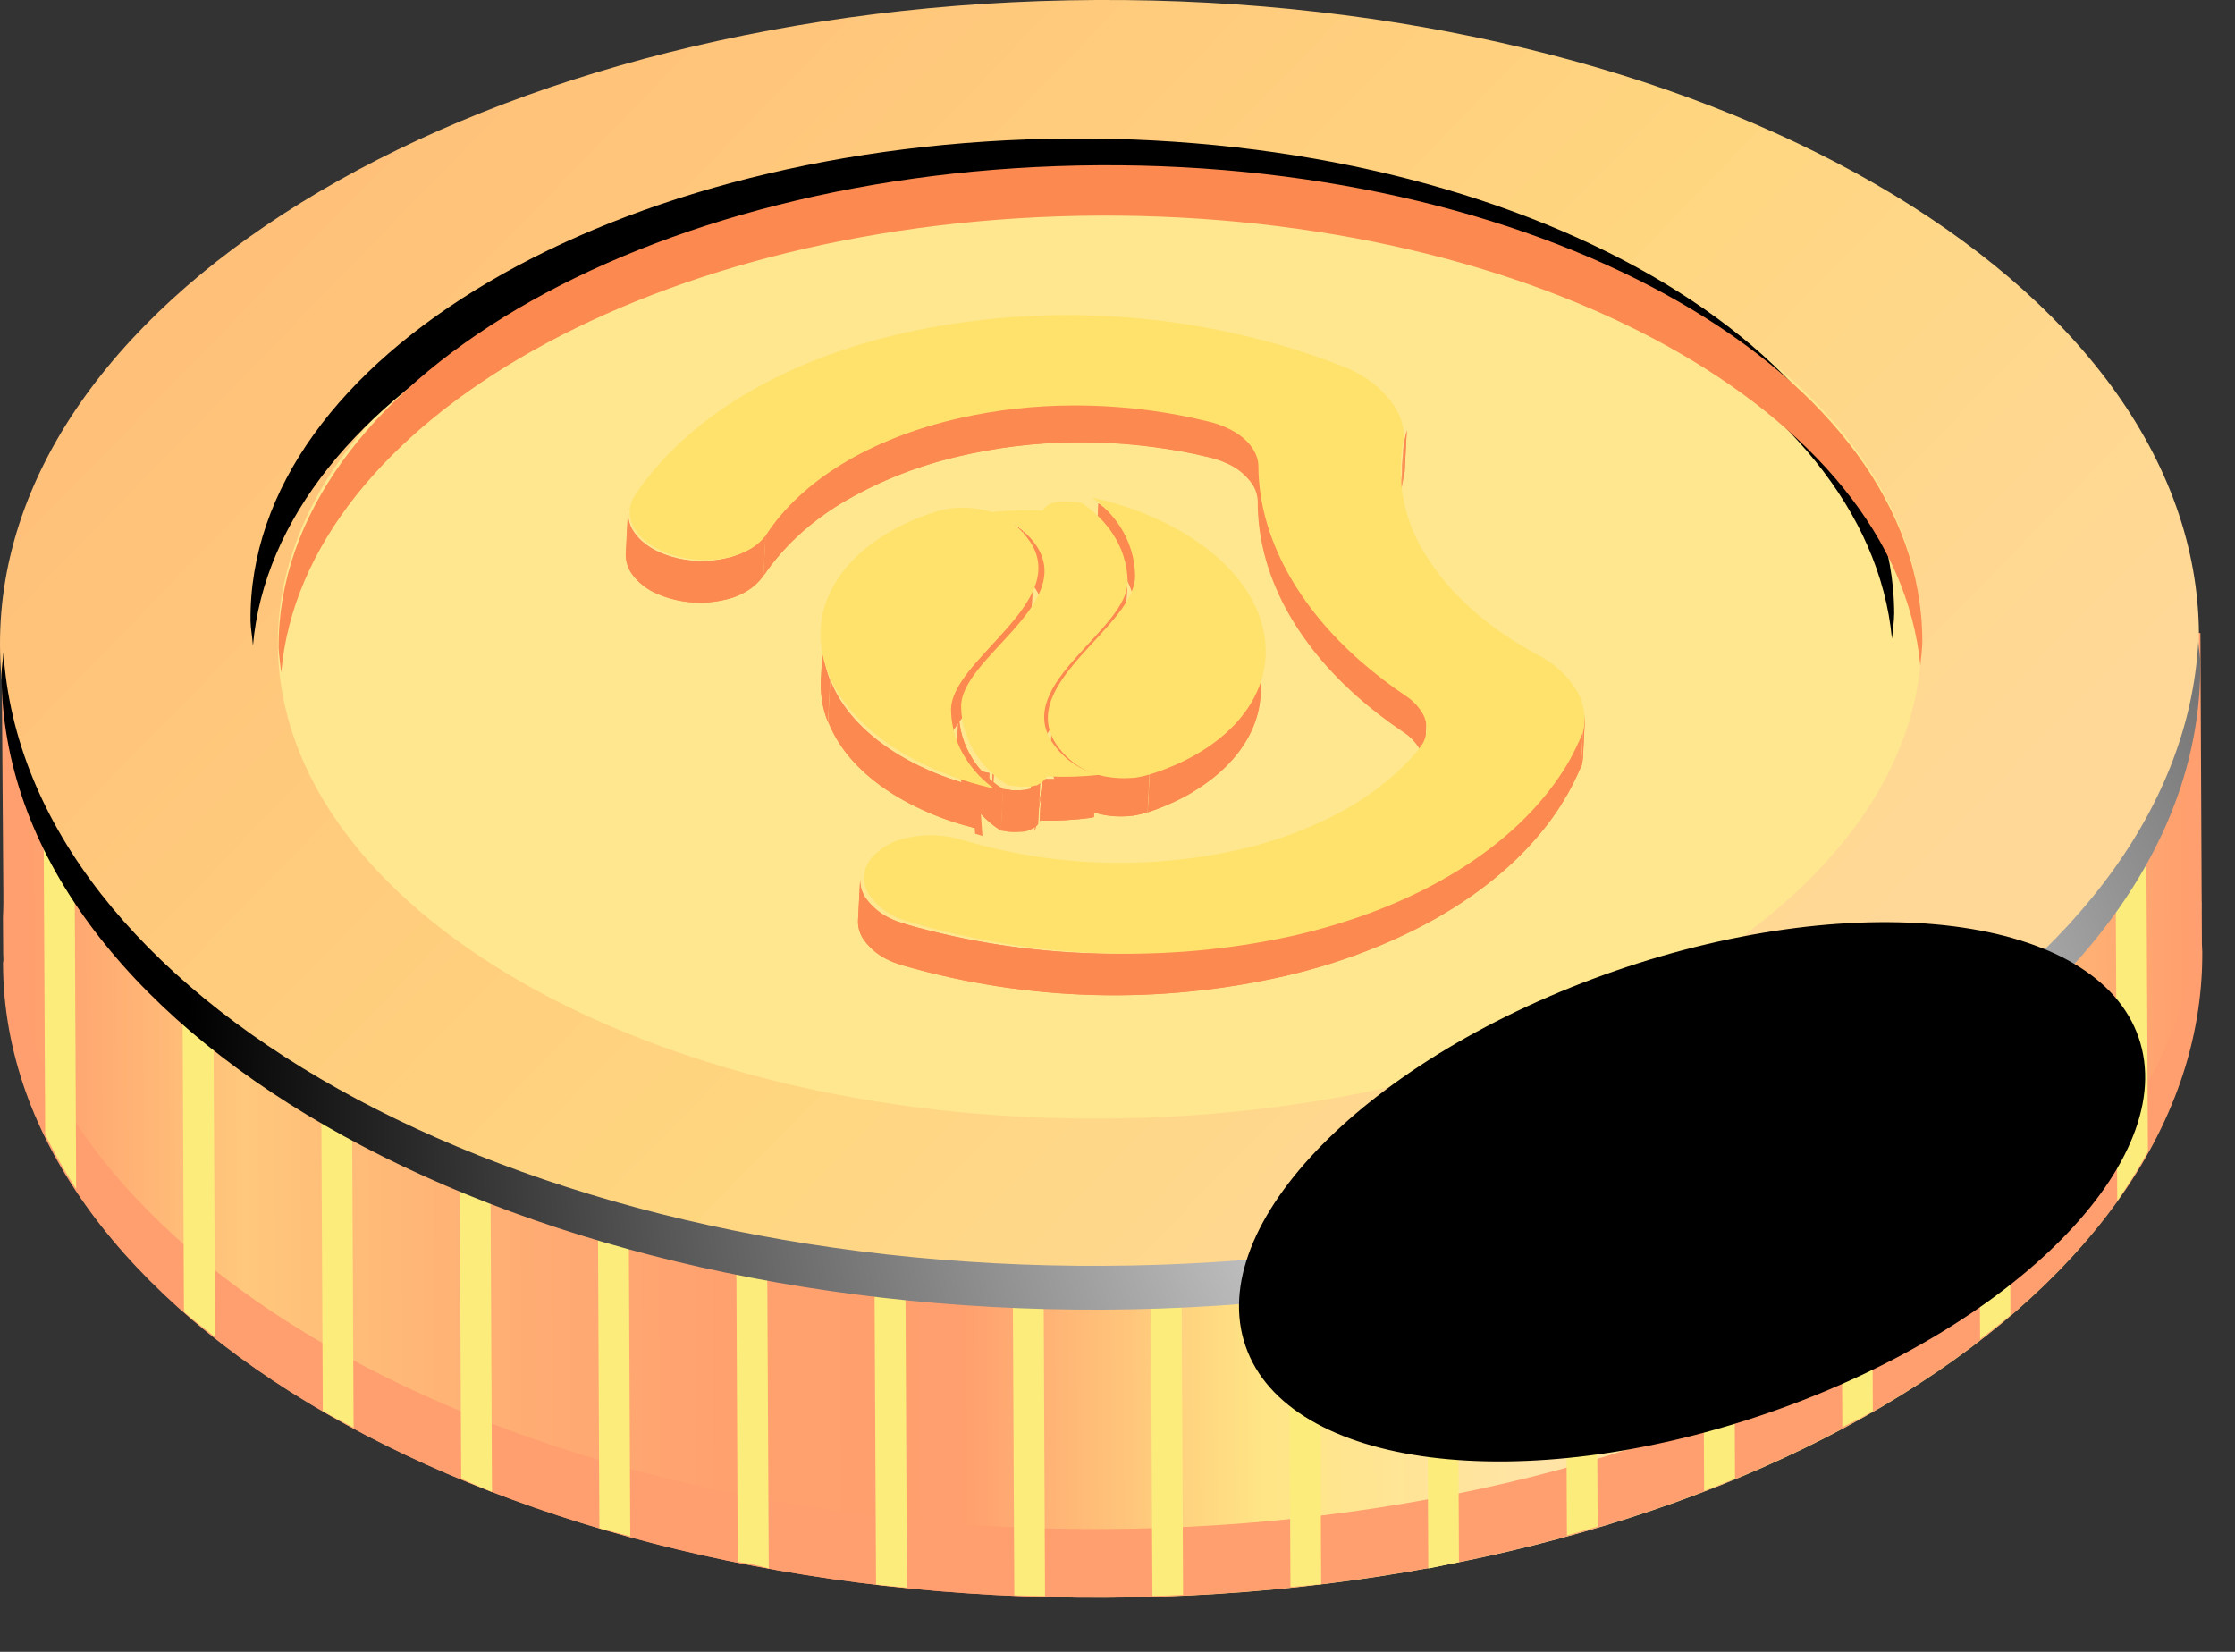 <svg width="23" height="17" viewBox="0 0 23 17" fill="none" xmlns="http://www.w3.org/2000/svg">
<rect x="0" y="0" width="23" height="17" fill="#333333" stroke="none"/>
<path d="M0.016 6.625L22.644 6.515L22.659 9.709L22.663 9.799C22.682 13.438 17.63 16.412 11.382 16.443C5.135 16.473 0.045 13.546 0.037 9.91C0.044 9.882 0.038 9.848 0.039 9.819L0.016 6.625Z" fill="url(#paint0_linear_10989_20174)"/>
<g style="mix-blend-mode:multiply">
<path d="M22.652 9.283L22.652 9.375L22.646 9.284L22.652 9.283Z" fill="url(#paint1_linear_10989_20174)" style="mix-blend-mode:multiply"/>
<path d="M11.367 15.736C17.617 15.706 22.667 12.732 22.65 9.093L22.654 9.709L22.657 9.798C22.677 13.438 17.624 16.412 11.377 16.442C5.129 16.473 0.039 13.546 0.031 9.91C0.039 9.882 0.033 9.848 0.033 9.819L0.029 9.205C0.039 12.842 5.12 15.767 11.367 15.736Z" fill="url(#paint2_linear_10989_20174)" style="mix-blend-mode:multiply"/>
<path d="M0.024 9.486L0.023 9.394C0.025 9.424 0.022 9.455 0.024 9.486Z" fill="url(#paint3_linear_10989_20174)" style="mix-blend-mode:multiply"/>
</g>
<g style="mix-blend-mode:multiply">
<path d="M7.911 16.141C7.805 16.113 7.701 16.086 7.592 16.075L7.553 7.709L7.869 7.708L7.911 16.141Z" fill="#FCEC7C"/>
<path d="M6.486 15.811C6.38 15.783 6.274 15.755 6.168 15.728L6.131 7.718L6.447 7.717L6.486 15.811Z" fill="#FCEC7C"/>
<path d="M5.063 15.354C4.954 15.31 4.841 15.261 4.746 15.218L4.71 7.723L5.026 7.722L5.063 15.354Z" fill="#FCEC7C"/>
<path d="M9.333 16.339C9.227 16.329 9.121 16.32 9.015 16.308L8.972 7.701L9.291 7.701L9.333 16.339Z" fill="#FCEC7C"/>
<path d="M2.213 13.76C2.104 13.675 1.996 13.59 1.893 13.501L1.867 7.736L2.183 7.735L2.213 13.76Z" fill="#FCEC7C"/>
<path d="M0.784 12.235C0.665 12.055 0.559 11.868 0.465 11.674L0.445 7.743L0.762 7.742L0.784 12.235Z" fill="#FCEC7C"/>
<path d="M3.639 14.693C3.534 14.636 3.422 14.582 3.322 14.521L3.288 7.73L3.605 7.729L3.639 14.693Z" fill="#FCEC7C"/>
<path d="M10.754 16.426C10.649 16.423 10.541 16.422 10.438 16.419L10.396 7.703L10.715 7.702L10.754 16.426Z" fill="#FCEC7C"/>
<path d="M12.175 16.414C12.07 16.419 11.965 16.423 11.859 16.425L11.815 7.688L12.134 7.688L12.175 16.414Z" fill="#FCEC7C"/>
<path d="M15.014 16.076C14.907 16.097 14.805 16.122 14.698 16.143L14.656 7.681L14.973 7.68L15.014 16.076Z" fill="#FCEC7C"/>
<path d="M13.596 16.303C13.492 16.316 13.384 16.322 13.28 16.332L13.237 7.679L13.556 7.678L13.596 16.303Z" fill="#FCEC7C"/>
<path d="M16.441 15.71C16.336 15.742 16.232 15.774 16.125 15.802L16.085 7.664L16.402 7.663L16.441 15.71Z" fill="#FCEC7C"/>
<path d="M22.104 11.852C22.007 12.026 21.902 12.195 21.788 12.359L21.765 7.64L22.082 7.639L22.104 11.852Z" fill="#FCEC7C"/>
<path d="M20.689 13.534C20.59 13.62 20.48 13.702 20.377 13.783L20.346 7.647L20.663 7.646L20.689 13.534Z" fill="#FCEC7C"/>
<path d="M17.855 15.217C17.75 15.259 17.644 15.303 17.537 15.344L17.501 7.66L17.817 7.659L17.855 15.217Z" fill="#FCEC7C"/>
<path d="M19.273 14.523C19.172 14.583 19.061 14.638 18.959 14.688L18.924 7.647L19.241 7.646L19.273 14.523Z" fill="#FCEC7C"/>
</g>
<path d="M11.282 0C17.531 -0.031 22.611 2.894 22.629 6.533C22.647 10.172 17.596 13.146 11.347 13.177C5.098 13.208 0.018 10.284 4.798e-05 6.645C-0.018 3.006 5.033 0.031 11.282 0Z" fill="url(#paint4_linear_10989_20174)"/>
<path style="mix-blend-mode:screen" d="M11.358 13.027C17.474 12.999 22.428 10.145 22.622 6.604C22.627 6.681 22.644 6.755 22.643 6.834C22.66 10.473 17.611 13.445 11.363 13.478C5.115 13.511 0.026 10.579 0.016 6.942C0.016 6.866 0.031 6.791 0.036 6.715C0.259 10.255 5.241 13.058 11.358 13.027Z" fill="url(#paint5_radial_10989_20174)"/>
<path d="M11.293 1.664C15.965 1.641 19.763 3.827 19.776 6.546C19.79 9.266 16.014 11.489 11.342 11.512C6.671 11.536 2.873 9.35 2.859 6.63C2.846 3.911 6.622 1.687 11.293 1.664Z" fill="url(#paint6_linear_10989_20174)"/>
<path style="mix-blend-mode:screen" d="M11.016 1.941C6.5 1.962 2.829 4.045 2.603 6.645C2.597 6.557 2.58 6.471 2.578 6.391C2.553 3.669 6.344 1.455 11.011 1.426C15.677 1.397 19.479 3.589 19.493 6.311C19.492 6.399 19.478 6.487 19.47 6.574C19.225 3.964 15.536 1.916 11.016 1.941Z" fill="url(#paint7_radial_10989_20174)"/>
<path d="M11.307 2.219C6.788 2.242 3.12 4.323 2.894 6.922C2.885 6.836 2.871 6.748 2.867 6.668C2.853 3.949 6.633 1.732 11.302 1.701C15.972 1.671 19.768 3.866 19.782 6.585C19.784 6.675 19.768 6.762 19.762 6.852C19.514 4.243 15.824 2.198 11.307 2.219Z" fill="#FB8950"/>
<path style="mix-blend-mode:color-dodge" d="M16.626 9.99C19.164 9.113 21.573 9.42 22.008 10.677C22.442 11.933 20.737 13.663 18.199 14.54C15.662 15.418 13.252 15.111 12.818 13.854C12.383 12.598 14.088 10.868 16.626 9.99Z" fill="url(#paint8_radial_10989_20174)"/>
<path d="M12.543 3.805L12.521 4.232L12.518 4.229L12.496 4.225L12.517 3.798L12.54 3.803L12.543 3.805Z" fill="#FB8950"/>
<path d="M12.543 3.805L12.521 4.232L12.518 4.229L12.496 4.225L12.517 3.798L12.54 3.803L12.543 3.805" fill="#FB8950"/>
<path d="M14.477 4.428L14.455 4.855C14.443 4.907 14.433 4.96 14.426 5.012L14.448 4.585C14.455 4.532 14.464 4.48 14.477 4.428V4.428Z" fill="#FB8950"/>
<path d="M14.477 4.427L14.455 4.854C14.443 4.906 14.433 4.959 14.426 5.011L14.448 4.584C14.455 4.531 14.464 4.479 14.477 4.427" fill="#FB8950"/>
<path d="M14.414 5.125L14.435 4.698C14.437 4.659 14.441 4.622 14.445 4.584L14.424 5.011C14.418 5.051 14.416 5.087 14.414 5.125Z" fill="#FB8950"/>
<path d="M14.445 4.584L14.424 5.011C14.419 5.049 14.416 5.087 14.414 5.125L14.435 4.698C14.437 4.659 14.441 4.622 14.445 4.584Z" fill="#FB8950"/>
<path d="M10.812 5.249L10.791 5.676C10.788 5.682 10.785 5.688 10.783 5.694L10.804 5.267C10.809 5.262 10.812 5.256 10.812 5.249Z" fill="#FB8950"/>
<path d="M10.812 5.249L10.791 5.676C10.788 5.682 10.785 5.688 10.783 5.694L10.804 5.267C10.808 5.262 10.81 5.255 10.812 5.249Z" fill="#FB8950"/>
<path d="M10.9 5.246L10.819 5.681L10.816 5.681L10.897 5.247L10.9 5.246Z" fill="#FB8950"/>
<path d="M11.336 5.326L11.255 5.764L11.336 5.327L11.336 5.326Z" fill="#FB8950"/>
<path d="M11.243 5.314L11.242 5.313L11.221 5.74L11.221 5.74L11.243 5.314Z" fill="#FB8950"/>
<path d="M10.523 5.463L10.501 5.89C10.393 5.799 10.26 5.744 10.119 5.731L10.14 5.304C10.281 5.317 10.415 5.373 10.523 5.463V5.463Z" fill="#FB8950"/>
<path d="M10.525 5.462L10.503 5.889C10.455 5.848 10.401 5.814 10.343 5.789L10.364 5.362C10.423 5.387 10.477 5.421 10.525 5.462" fill="#FB8950"/>
<path d="M10.365 5.363L10.344 5.791C10.273 5.76 10.198 5.741 10.121 5.732L10.143 5.305C10.219 5.314 10.294 5.333 10.365 5.363" fill="#FB8950"/>
<path d="M10.755 5.904L10.733 6.331C10.738 6.236 10.712 6.141 10.659 6.061C10.618 5.997 10.568 5.94 10.509 5.892L10.531 5.465C10.589 5.514 10.64 5.571 10.681 5.634C10.733 5.714 10.759 5.809 10.755 5.904V5.904Z" fill="#FB8950"/>
<path d="M10.755 5.905L10.733 6.332C10.738 6.237 10.712 6.142 10.659 6.062C10.618 5.998 10.568 5.941 10.509 5.893L10.531 5.466C10.589 5.515 10.64 5.572 10.681 5.635C10.733 5.715 10.759 5.81 10.755 5.906" fill="#FB8950"/>
<path d="M12.27 5.98L12.249 6.407C12.238 6.284 12.202 6.164 12.143 6.056L12.164 5.629C12.223 5.737 12.259 5.857 12.27 5.98V5.98Z" fill="#FB8950"/>
<path d="M12.27 5.981L12.249 6.408C12.238 6.285 12.202 6.165 12.143 6.057L12.164 5.63C12.223 5.738 12.259 5.858 12.27 5.981" fill="#FB8950"/>
<path d="M11.716 5.967L11.694 6.394L11.695 6.374C11.694 6.204 11.646 6.036 11.555 5.893C11.483 5.781 11.391 5.684 11.283 5.608L11.304 5.181C11.413 5.257 11.505 5.354 11.576 5.465C11.667 5.61 11.716 5.777 11.716 5.948L11.716 5.967Z" fill="#FB8950"/>
<path d="M11.716 5.966L11.694 6.393L11.695 6.373C11.694 6.203 11.646 6.036 11.555 5.892C11.483 5.78 11.391 5.683 11.283 5.607L11.304 5.18C11.413 5.256 11.505 5.353 11.576 5.464C11.667 5.609 11.716 5.776 11.716 5.947L11.716 5.966Z" fill="#FB8950"/>
<path d="M6.442 5.699L6.464 5.272C6.462 5.341 6.481 5.409 6.519 5.467C6.605 5.601 6.773 5.699 6.971 5.745C7.137 5.783 7.309 5.783 7.475 5.745C7.661 5.701 7.799 5.612 7.876 5.497L7.855 5.924C7.757 6.054 7.614 6.143 7.454 6.172C7.288 6.21 7.116 6.21 6.95 6.172C6.752 6.126 6.583 6.029 6.497 5.894C6.46 5.836 6.44 5.768 6.442 5.699V5.699Z" fill="#FB8950"/>
<path d="M7.878 5.499L7.856 5.926C7.811 5.991 7.752 6.045 7.683 6.085L7.705 5.658C7.774 5.618 7.833 5.564 7.878 5.499" fill="#FB8950"/>
<path d="M7.705 5.658L7.683 6.085C7.612 6.127 7.535 6.157 7.455 6.174C7.289 6.213 7.117 6.213 6.952 6.174C6.892 6.16 6.834 6.142 6.778 6.118L6.797 5.689C6.853 5.713 6.911 5.732 6.971 5.746C7.136 5.785 7.309 5.785 7.474 5.746C7.555 5.728 7.632 5.698 7.703 5.657" fill="#FB8950"/>
<path d="M6.794 5.689L6.773 6.116C6.66 6.072 6.563 5.995 6.494 5.895C6.456 5.837 6.437 5.769 6.439 5.7L6.461 5.273C6.459 5.342 6.478 5.41 6.516 5.468C6.585 5.568 6.682 5.645 6.794 5.689" fill="#FB8950"/>
<path d="M8.448 7L8.469 6.573C8.462 6.719 8.487 6.865 8.541 7L8.519 7.427C8.465 7.292 8.441 7.146 8.448 7V7Z" fill="#FB8950"/>
<path d="M8.541 7.001L8.519 7.428C8.465 7.292 8.441 7.147 8.448 7.001L8.469 6.574C8.462 6.72 8.487 6.866 8.541 7.001" fill="#FB8950"/>
<path d="M16.312 7.351L16.291 7.778C16.29 7.798 16.288 7.817 16.285 7.837C16.282 7.856 16.278 7.875 16.273 7.893L16.294 7.467C16.299 7.448 16.303 7.43 16.306 7.411C16.309 7.391 16.311 7.371 16.312 7.351Z" fill="#FB8950"/>
<path d="M16.312 7.351L16.291 7.778C16.29 7.798 16.288 7.817 16.285 7.837C16.282 7.856 16.278 7.875 16.273 7.893L16.294 7.467C16.299 7.448 16.303 7.43 16.306 7.411C16.309 7.391 16.311 7.371 16.312 7.351" fill="#FB8950"/>
<path d="M14.678 7.456L14.657 7.883C14.659 7.814 14.64 7.746 14.602 7.689C14.56 7.625 14.505 7.571 14.441 7.529C14.276 7.419 14.118 7.297 13.969 7.166C13.878 7.084 13.791 7 13.711 6.914C13.571 6.765 13.446 6.603 13.337 6.431C13.235 6.271 13.15 6.1 13.085 5.922C13.05 5.828 13.022 5.731 13 5.633C12.966 5.483 12.949 5.33 12.949 5.176L12.948 5.152C12.946 5.092 12.927 5.034 12.894 4.984C12.813 4.854 12.652 4.758 12.466 4.71C12.455 4.707 12.443 4.705 12.432 4.702C12.251 4.659 12.066 4.625 11.875 4.6C11.599 4.563 11.319 4.547 11.04 4.552C10.645 4.556 10.252 4.605 9.867 4.695C8.923 4.92 8.225 5.372 7.861 5.922L7.882 5.496C8.247 4.945 8.945 4.493 9.889 4.268C10.274 4.178 10.667 4.13 11.062 4.124C11.341 4.12 11.62 4.137 11.897 4.173C12.084 4.198 12.27 4.232 12.453 4.275L12.487 4.283C12.674 4.331 12.833 4.428 12.915 4.557C12.948 4.607 12.967 4.666 12.97 4.726L12.97 4.749C12.97 4.903 12.988 5.057 13.021 5.207C13.043 5.305 13.071 5.402 13.106 5.496C13.172 5.674 13.256 5.845 13.358 6.004C13.467 6.177 13.592 6.338 13.732 6.487C13.812 6.574 13.899 6.658 13.99 6.739C14.139 6.871 14.297 6.992 14.461 7.103C14.526 7.144 14.581 7.198 14.623 7.262C14.661 7.32 14.681 7.387 14.678 7.456V7.456Z" fill="#FB8950"/>
<path d="M14.673 7.457L14.652 7.884C14.654 7.815 14.635 7.747 14.597 7.689C14.555 7.625 14.5 7.571 14.435 7.53C14.27 7.419 14.113 7.298 13.964 7.166C13.873 7.085 13.786 7.001 13.705 6.914C13.566 6.765 13.441 6.604 13.331 6.432C13.229 6.272 13.145 6.101 13.079 5.923C13.045 5.828 13.016 5.732 12.995 5.634C12.961 5.484 12.944 5.331 12.943 5.177L12.943 5.153C12.94 5.093 12.921 5.035 12.889 4.985C12.818 4.884 12.72 4.805 12.605 4.76L12.627 4.333C12.742 4.379 12.84 4.457 12.91 4.558C12.943 4.608 12.961 4.666 12.964 4.726L12.964 4.75C12.965 4.904 12.982 5.057 13.016 5.207C13.037 5.305 13.066 5.402 13.1 5.497C13.166 5.675 13.251 5.845 13.352 6.005C13.461 6.177 13.587 6.339 13.726 6.488C13.807 6.574 13.894 6.658 13.985 6.739C14.134 6.871 14.291 6.993 14.456 7.104C14.521 7.145 14.576 7.199 14.618 7.263C14.656 7.32 14.675 7.388 14.673 7.457" fill="#FB8950"/>
<path d="M12.631 4.335L12.609 4.762C12.562 4.741 12.513 4.725 12.464 4.712C12.453 4.709 12.442 4.707 12.431 4.704C12.249 4.66 12.064 4.626 11.874 4.602C11.597 4.565 11.318 4.549 11.039 4.553C10.644 4.558 10.25 4.606 9.866 4.697C9.459 4.79 9.068 4.943 8.705 5.152L8.726 4.725C9.089 4.516 9.48 4.363 9.888 4.27C10.272 4.18 10.665 4.131 11.06 4.126C11.339 4.122 11.618 4.138 11.895 4.175C12.082 4.199 12.268 4.233 12.452 4.277L12.485 4.285C12.535 4.298 12.584 4.314 12.631 4.335" fill="#FB8950"/>
<path d="M8.725 4.725L8.704 5.151C8.367 5.342 8.078 5.606 7.857 5.924L7.879 5.497C8.099 5.179 8.388 4.915 8.725 4.725" fill="#FB8950"/>
<path d="M10.633 5.927L10.611 6.354C10.586 6.853 9.747 7.333 9.726 7.758L9.747 7.33C9.767 6.905 10.607 6.427 10.633 5.927Z" fill="#FB8950"/>
<path d="M10.633 5.927L10.611 6.354C10.586 6.853 9.747 7.333 9.726 7.758L9.747 7.33C9.769 6.906 10.607 6.427 10.633 5.927Z" fill="#FB8950"/>
<path d="M11.602 5.987L11.58 6.414C11.559 6.839 10.72 7.318 10.695 7.818L10.716 7.391C10.741 6.891 11.58 6.412 11.602 5.987Z" fill="#FB8950"/>
<path d="M11.602 5.987L11.58 6.414C11.559 6.839 10.72 7.318 10.695 7.818L10.716 7.391C10.741 6.891 11.58 6.412 11.602 5.987Z" fill="#FB8950"/>
<path d="M16.289 7.467L16.268 7.894C16.243 7.953 16.215 8.013 16.185 8.072C16.149 8.144 16.108 8.214 16.064 8.284L16.085 7.857C16.129 7.788 16.17 7.717 16.207 7.645C16.237 7.586 16.265 7.527 16.289 7.467Z" fill="#FB8950"/>
<path d="M16.289 7.467L16.268 7.894C16.243 7.953 16.215 8.013 16.185 8.072C16.149 8.144 16.108 8.214 16.064 8.284L16.085 7.857C16.129 7.788 16.17 7.717 16.207 7.645C16.237 7.586 16.265 7.527 16.289 7.467Z" fill="#FB8950"/>
<path d="M9.845 7.735L9.867 7.309L9.867 7.328C9.867 7.499 9.916 7.666 10.008 7.809L9.986 8.236C9.894 8.092 9.845 7.925 9.845 7.755L9.845 7.735Z" fill="#FB8950"/>
<path d="M10.008 7.809L9.986 8.235C9.894 8.091 9.845 7.924 9.845 7.754L9.845 7.734L9.867 7.308L9.867 7.327C9.867 7.498 9.916 7.665 10.008 7.809" fill="#FB8950"/>
<path d="M11.598 7.906L11.577 8.333C11.535 8.297 11.498 8.256 11.464 8.213L11.484 7.787C11.518 7.83 11.556 7.87 11.598 7.906V7.906Z" fill="#FB8950"/>
<path d="M11.598 7.907L11.577 8.334C11.535 8.298 11.498 8.257 11.464 8.213L11.484 7.788C11.518 7.832 11.556 7.872 11.597 7.909" fill="#FB8950"/>
<path d="M12.995 6.722L12.974 7.148C12.948 7.667 12.506 8.129 11.812 8.36L11.833 7.933C12.527 7.702 12.97 7.24 12.995 6.722Z" fill="#FB8950"/>
<path d="M12.992 6.72L12.97 7.147C12.951 7.541 12.693 7.9 12.268 8.151L12.289 7.723C12.715 7.472 12.973 7.112 12.992 6.72" fill="#FB8950"/>
<path d="M12.295 7.725L12.274 8.152C12.128 8.237 11.975 8.306 11.815 8.358L11.836 7.931C11.996 7.879 12.15 7.81 12.295 7.725" fill="#FB8950"/>
<path d="M11.829 7.932L11.808 8.359C11.758 8.375 11.708 8.387 11.657 8.395L11.678 7.968C11.729 7.96 11.78 7.948 11.829 7.932V7.932Z" fill="#FB8950"/>
<path d="M11.829 7.932L11.808 8.359C11.758 8.375 11.708 8.387 11.657 8.395L11.678 7.968C11.729 7.96 11.78 7.948 11.829 7.932" fill="#FB8950"/>
<path d="M10.809 7.798L10.831 7.37C10.826 7.466 10.852 7.561 10.905 7.641C10.946 7.704 10.997 7.761 11.055 7.81C11.236 7.967 11.485 7.989 11.681 7.968L11.66 8.394C11.464 8.416 11.215 8.394 11.033 8.237C10.975 8.188 10.925 8.131 10.883 8.068C10.831 7.988 10.805 7.893 10.809 7.798V7.798Z" fill="#FB8950"/>
<path d="M11.677 7.968L11.656 8.395C11.498 8.416 11.337 8.396 11.189 8.337L11.21 7.91C11.358 7.969 11.519 7.989 11.677 7.968" fill="#FB8950"/>
<path d="M11.212 7.91L11.19 8.337C11.132 8.313 11.079 8.279 11.031 8.238C10.973 8.189 10.922 8.132 10.881 8.069C10.828 7.989 10.803 7.894 10.807 7.798L10.828 7.371C10.823 7.467 10.849 7.562 10.902 7.641C10.944 7.705 10.994 7.762 11.052 7.811C11.1 7.852 11.153 7.885 11.211 7.91" fill="#FB8950"/>
<path d="M11.278 7.983L11.257 8.41L11.234 8.413L11.256 7.987L11.278 7.983Z" fill="#FB8950"/>
<path d="M11.278 7.983L11.257 8.41L11.234 8.413L11.256 7.987L11.278 7.983Z" fill="#FB8950"/>
<path d="M10.108 7.941L10.087 8.368C10.05 8.327 10.016 8.283 9.986 8.236L10.008 7.81C10.037 7.856 10.071 7.9 10.108 7.941V7.941Z" fill="#FB8950"/>
<path d="M10.108 7.942L10.087 8.369C10.05 8.328 10.016 8.284 9.986 8.237L10.008 7.811C10.037 7.857 10.071 7.901 10.108 7.942" fill="#FB8950"/>
<path d="M10.182 7.956L10.161 8.383L10.084 8.367L10.105 7.94L10.182 7.956Z" fill="#FB8950"/>
<path d="M10.182 7.956L10.161 8.383L10.084 8.367L10.105 7.94L10.182 7.956Z" fill="#FB8950"/>
<path d="M10.227 7.965L10.205 8.392L10.194 8.39L10.216 7.963L10.227 7.965Z" fill="#FB8950"/>
<path d="M10.227 7.966L10.205 8.393L10.194 8.391L10.216 7.964L10.227 7.966Z" fill="#FB8950"/>
<path d="M11.257 7.989L11.235 8.415C11.058 8.439 10.88 8.449 10.702 8.444L10.723 8.016C10.901 8.022 11.08 8.012 11.257 7.989V7.989Z" fill="#FB8950"/>
<path d="M11.257 7.989L11.235 8.415C11.058 8.439 10.88 8.449 10.702 8.444L10.723 8.016C10.901 8.022 11.08 8.012 11.257 7.989" fill="#FB8950"/>
<path d="M10.669 8.014L10.647 8.441C10.629 8.441 10.611 8.439 10.593 8.438L10.615 8.011L10.669 8.014Z" fill="#FB8950"/>
<path d="M10.669 8.014L10.647 8.441C10.629 8.441 10.611 8.439 10.593 8.438L10.615 8.011L10.669 8.014Z" fill="#FB8950"/>
<path d="M10.727 8.017L10.705 8.444L10.7 8.456L10.721 8.029C10.723 8.025 10.725 8.021 10.727 8.017V8.017Z" fill="#FB8950"/>
<path d="M10.727 8.016L10.705 8.443L10.7 8.455L10.721 8.028C10.723 8.024 10.725 8.02 10.727 8.016" fill="#FB8950"/>
<path d="M10.727 8.108L10.653 8.534L10.646 8.546L10.72 8.121L10.727 8.108Z" fill="#FB8950"/>
<path d="M10.727 8.108L10.655 8.533L10.646 8.546L10.718 8.122L10.727 8.108Z" fill="#FB8950"/>
<path d="M10.322 8.12L10.3 8.547C10.221 8.498 10.15 8.438 10.088 8.369L10.109 7.942C10.171 8.011 10.243 8.071 10.322 8.12Z" fill="#FB8950"/>
<path d="M10.322 8.121L10.3 8.548C10.221 8.499 10.15 8.439 10.088 8.37L10.109 7.943C10.171 8.013 10.243 8.073 10.322 8.122" fill="#FB8950"/>
<path d="M10.103 8.106L10.081 8.533C9.859 8.483 9.643 8.408 9.438 8.309C9.077 8.136 8.794 7.902 8.627 7.636C8.586 7.57 8.551 7.501 8.522 7.43L8.544 7.003C8.572 7.075 8.607 7.144 8.648 7.208C8.817 7.475 9.099 7.71 9.459 7.883C9.664 7.981 9.88 8.056 10.103 8.106V8.106Z" fill="#FB8950"/>
<path d="M10.105 8.107L10.084 8.534C9.897 8.492 9.714 8.432 9.539 8.356L9.56 7.929C9.736 8.005 9.918 8.065 10.105 8.107" fill="#FB8950"/>
<path d="M9.561 7.928L9.539 8.355C9.506 8.34 9.473 8.325 9.441 8.31C9.08 8.136 8.797 7.902 8.63 7.636C8.589 7.57 8.554 7.501 8.525 7.43L8.547 7.003C8.575 7.075 8.61 7.144 8.651 7.209C8.82 7.475 9.103 7.71 9.462 7.883C9.495 7.898 9.527 7.913 9.561 7.928Z" fill="#FB8950"/>
<path d="M10.701 8.055L10.679 8.482C10.657 8.507 10.63 8.527 10.599 8.541C10.568 8.555 10.535 8.561 10.501 8.561L10.523 8.134C10.556 8.134 10.59 8.128 10.62 8.114C10.651 8.101 10.679 8.081 10.701 8.055V8.055Z" fill="#FB8950"/>
<path d="M10.706 8.055L10.684 8.481C10.671 8.499 10.655 8.513 10.636 8.524L10.658 8.097C10.676 8.086 10.692 8.072 10.706 8.055Z" fill="#FB8950"/>
<path d="M10.652 8.095L10.63 8.522C10.59 8.543 10.546 8.555 10.5 8.557L10.522 8.13C10.567 8.128 10.612 8.116 10.652 8.095" fill="#FB8950"/>
<path d="M10.075 8.112L10.11 8.603L10.035 8.58L10 8.088L10.075 8.112Z" fill="#FB8950"/>
<path d="M10.392 8.129L10.371 8.556L10.302 8.547L10.323 8.12L10.392 8.129Z" fill="#FB8950"/>
<path d="M10.392 8.129L10.371 8.556L10.302 8.547L10.323 8.12L10.392 8.129Z" fill="#FB8950"/>
<path d="M10.526 8.131L10.505 8.558C10.459 8.562 10.413 8.562 10.367 8.557L10.388 8.13C10.434 8.135 10.48 8.135 10.526 8.131V8.131Z" fill="#FB8950"/>
<path d="M10.526 8.132L10.505 8.559C10.459 8.563 10.413 8.563 10.367 8.558L10.388 8.131C10.434 8.136 10.48 8.136 10.526 8.132" fill="#FB8950"/>
<path d="M8.83 9.471L8.852 9.044C8.849 9.113 8.868 9.181 8.906 9.239C8.998 9.366 9.13 9.457 9.281 9.498L9.32 9.509L9.299 9.936L9.26 9.924C9.109 9.884 8.976 9.793 8.885 9.666C8.847 9.608 8.827 9.54 8.83 9.471V9.471Z" fill="#FB8950"/>
<path d="M9.317 9.51L9.296 9.936L9.256 9.925C9.225 9.915 9.194 9.903 9.164 9.89L9.185 9.463C9.216 9.476 9.246 9.488 9.278 9.498L9.317 9.51Z" fill="#FB8950"/>
<path d="M9.189 9.463L9.168 9.89C9.053 9.845 8.955 9.767 8.885 9.666C8.847 9.608 8.827 9.54 8.83 9.471L8.852 9.044C8.849 9.113 8.868 9.181 8.906 9.239C8.976 9.34 9.074 9.418 9.189 9.463" fill="#FB8950"/>
<path d="M16.087 7.858L16.065 8.285C15.564 9.072 14.578 9.722 13.235 10.042C11.933 10.342 10.577 10.306 9.295 9.937L9.316 9.511C10.598 9.879 11.955 9.914 13.258 9.613C14.599 9.296 15.584 8.648 16.087 7.858Z" fill="#FB8950"/>
<path d="M16.084 7.857L16.063 8.284C15.793 8.708 15.384 9.093 14.853 9.406L14.874 8.979C15.405 8.665 15.816 8.282 16.084 7.857Z" fill="#FB8950"/>
<path d="M14.877 8.979L14.856 9.406C14.35 9.698 13.804 9.912 13.235 10.041C11.933 10.341 10.577 10.305 9.295 9.936L9.316 9.51C10.599 9.878 11.955 9.914 13.258 9.613C13.827 9.484 14.373 9.27 14.878 8.978" fill="#FB8950"/>
<path d="M11.836 7.969C11.785 7.984 11.732 7.996 11.679 8.004C11.476 8.022 11.216 7.995 11.024 7.83C10.963 7.779 10.909 7.719 10.865 7.653C10.46 7.025 11.694 6.441 11.681 5.92C11.678 5.743 11.624 5.57 11.527 5.419C11.451 5.303 11.353 5.201 11.239 5.121L11.302 5.135C11.533 5.189 11.759 5.269 11.974 5.373C12.353 5.558 12.653 5.805 12.831 6.082C12.875 6.15 12.913 6.222 12.944 6.297C13.229 7.006 12.748 7.682 11.836 7.969ZM12.142 5.595C12.205 5.708 12.244 5.832 12.258 5.96C12.244 5.832 12.205 5.708 12.142 5.595V5.595ZM11.472 7.813C11.508 7.859 11.548 7.902 11.591 7.94C11.548 7.901 11.508 7.859 11.472 7.813" fill="#FFE26C"/>
<path d="M9.944 7.815C10.019 7.932 10.116 8.034 10.229 8.115L10.167 8.101C9.935 8.045 9.709 7.965 9.493 7.86C9.115 7.676 8.817 7.429 8.638 7.151C8.594 7.084 8.557 7.012 8.526 6.937C8.238 6.23 8.722 5.553 9.634 5.265C9.685 5.249 9.738 5.238 9.791 5.231C9.993 5.211 10.253 5.238 10.445 5.403C10.506 5.455 10.559 5.514 10.604 5.58C11.011 6.21 9.775 6.793 9.787 7.314C9.791 7.491 9.845 7.665 9.944 7.815V7.815Z" fill="#FFE26C"/>
<path d="M11.332 7.972L11.309 7.975C11.131 7.994 10.952 7.999 10.772 7.99C10.771 7.994 10.769 7.998 10.767 8.002L10.759 8.013L10.751 8.024C10.729 8.047 10.702 8.066 10.671 8.078C10.641 8.091 10.608 8.096 10.575 8.095C10.529 8.098 10.482 8.096 10.436 8.09L10.366 8.079C10.286 8.028 10.212 7.967 10.148 7.897L10.226 7.915L10.148 7.897C10.109 7.855 10.075 7.81 10.044 7.763C9.948 7.618 9.895 7.451 9.891 7.281C9.874 6.779 11.066 6.228 10.667 5.618C10.624 5.554 10.572 5.496 10.512 5.446C10.401 5.354 10.265 5.296 10.123 5.28L10.19 5.272C10.369 5.252 10.55 5.247 10.731 5.256C10.764 5.192 10.837 5.164 10.929 5.159C10.975 5.158 11.021 5.16 11.066 5.167C11.091 5.17 11.112 5.173 11.134 5.176C11.142 5.183 11.155 5.192 11.171 5.204C11.282 5.283 11.377 5.381 11.451 5.493C11.547 5.638 11.6 5.805 11.604 5.975C11.62 6.477 10.429 7.029 10.827 7.638C10.87 7.702 10.923 7.76 10.982 7.81C11.083 7.895 11.204 7.951 11.332 7.972V7.972ZM10.719 7.986L10.665 7.982L10.718 7.986L10.719 7.986ZM10.781 5.26L10.783 5.262C10.787 5.257 10.788 5.25 10.791 5.244C10.787 5.249 10.784 5.254 10.783 5.262L10.781 5.26ZM10.255 7.924L10.267 7.926L10.255 7.924Z" fill="#FFE26C"/>
<path d="M16.092 7.924C15.601 8.699 14.626 9.332 13.291 9.634C11.997 9.917 10.646 9.867 9.364 9.489L9.325 9.477C9.174 9.435 9.041 9.343 8.949 9.216C8.908 9.157 8.888 9.086 8.892 9.015C8.897 8.944 8.925 8.877 8.973 8.824C9.07 8.719 9.198 8.648 9.34 8.621C9.523 8.581 9.714 8.588 9.896 8.642C10.818 8.917 11.792 8.954 12.725 8.75C13.081 8.672 13.424 8.549 13.747 8.383C13.944 8.281 14.129 8.158 14.299 8.015C14.399 7.931 14.491 7.839 14.576 7.74C14.594 7.715 14.613 7.69 14.632 7.666C14.665 7.614 14.682 7.554 14.681 7.492C14.68 7.43 14.66 7.369 14.624 7.318C14.582 7.254 14.526 7.2 14.461 7.158C14.296 7.047 14.138 6.925 13.988 6.793C13.896 6.711 13.809 6.627 13.728 6.541C13.587 6.392 13.461 6.231 13.35 6.059C13.247 5.899 13.161 5.73 13.094 5.553C13.058 5.459 13.029 5.363 13.006 5.265C12.971 5.116 12.952 4.964 12.95 4.812L12.95 4.788C12.946 4.729 12.927 4.671 12.894 4.621C12.812 4.49 12.651 4.395 12.464 4.345L12.43 4.337C12.247 4.292 12.062 4.256 11.875 4.23C11.599 4.191 11.32 4.172 11.042 4.173C10.649 4.174 10.258 4.217 9.876 4.303C8.937 4.515 8.246 4.955 7.889 5.497C7.814 5.609 7.677 5.696 7.492 5.738C7.328 5.774 7.156 5.772 6.991 5.732C6.793 5.684 6.623 5.587 6.537 5.452C6.502 5.401 6.482 5.341 6.48 5.28C6.479 5.219 6.495 5.159 6.527 5.107C7.042 4.331 8.005 3.719 9.312 3.424C10.63 3.135 12.008 3.192 13.309 3.591C13.422 3.627 13.532 3.664 13.638 3.702C13.726 3.734 13.812 3.767 13.896 3.802L13.961 3.835C14.116 3.915 14.249 4.033 14.348 4.177C14.413 4.275 14.448 4.39 14.449 4.506C14.437 4.558 14.428 4.61 14.422 4.662C14.382 5.045 14.48 5.432 14.699 5.754C14.935 6.12 15.289 6.432 15.719 6.681L15.753 6.7C15.792 6.723 15.833 6.744 15.874 6.766C16.007 6.843 16.121 6.949 16.207 7.077C16.287 7.196 16.321 7.34 16.302 7.481C16.299 7.499 16.295 7.518 16.29 7.536C16.266 7.595 16.239 7.654 16.21 7.712C16.175 7.787 16.135 7.856 16.092 7.924ZM12.51 3.873L12.514 3.876L12.511 3.874L12.489 3.869L12.51 3.874" fill="#FFE26C"/>
<defs>
<linearGradient id="paint0_linear_10989_20174" x1="22.553" y1="11.477" x2="0.285" y2="11.588" gradientUnits="userSpaceOnUse">
<stop stop-color="#FF9E6E"/>
<stop offset="0.19" stop-color="#FFE585"/>
<stop offset="0.3" stop-color="#FFE4A7"/>
<stop offset="0.43" stop-color="#FFE585"/>
<stop offset="0.57" stop-color="#FF9E6E"/>
<stop offset="0.68" stop-color="#FFA16F"/>
<stop offset="0.77" stop-color="#FFAC73"/>
<stop offset="0.86" stop-color="#FFBE79"/>
<stop offset="0.9" stop-color="#FFC87C"/>
<stop offset="1" stop-color="#FF9E6E"/>
</linearGradient>
<linearGradient id="paint1_linear_10989_20174" x1="4.174" y1="12.172" x2="4.016" y2="12.764" gradientUnits="userSpaceOnUse">
<stop stop-color="#FFBB96"/>
<stop offset="0.23" stop-color="#FFFBC9"/>
<stop offset="0.54" stop-color="#F9B673"/>
<stop offset="0.64" stop-color="#F9B876"/>
<stop offset="0.72" stop-color="#FABE81"/>
<stop offset="0.81" stop-color="#FCC993"/>
<stop offset="0.86" stop-color="#FED2A3"/>
<stop offset="0.97" stop-color="#FFC28C"/>
</linearGradient>
<linearGradient id="paint2_linear_10989_20174" x1="30402.6" y1="-1735.65" x2="32513.2" y2="-1735.65" gradientUnits="userSpaceOnUse">
<stop stop-color="#FF9E6E"/>
<stop offset="0.19" stop-color="#FFE585"/>
<stop offset="0.3" stop-color="#FFE4A7"/>
<stop offset="0.43" stop-color="#FFE585"/>
<stop offset="0.57" stop-color="#FF9E6E"/>
<stop offset="0.68" stop-color="#FFA16F"/>
<stop offset="0.77" stop-color="#FFAC73"/>
<stop offset="0.86" stop-color="#FFBE79"/>
<stop offset="0.9" stop-color="#FFC87C"/>
<stop offset="1" stop-color="#FF9E6E"/>
</linearGradient>
<linearGradient id="paint3_linear_10989_20174" x1="38.102" y1="-111.836" x2="38.102" y2="-111.838" gradientUnits="userSpaceOnUse">
<stop stop-color="#FFBB96"/>
<stop offset="0.23" stop-color="#FFFBC9"/>
<stop offset="0.54" stop-color="#F9B673"/>
<stop offset="0.64" stop-color="#F9B876"/>
<stop offset="0.72" stop-color="#FABE81"/>
<stop offset="0.81" stop-color="#FCC993"/>
<stop offset="0.86" stop-color="#FED2A3"/>
<stop offset="0.97" stop-color="#FFC28C"/>
</linearGradient>
<linearGradient id="paint4_linear_10989_20174" x1="-9.692" y1="-14.346" x2="17.151" y2="11.772" gradientUnits="userSpaceOnUse">
<stop offset="0.04" stop-color="#FF9E6E"/>
<stop offset="0.3" stop-color="#FFAD73"/>
<stop offset="0.82" stop-color="#FFD680"/>
<stop offset="1" stop-color="#FFD897"/>
</linearGradient>
<radialGradient id="paint5_radial_10989_20174" cx="0" cy="0" r="1" gradientUnits="userSpaceOnUse" gradientTransform="translate(16.207 11.463) rotate(179.717) scale(14.221 14.221)">
<stop stop-color="white"/>
<stop offset="1"/>
</radialGradient>
<linearGradient id="paint6_linear_10989_20174" x1="24178.4" y1="2861.93" x2="23582" y2="1842.56" gradientUnits="userSpaceOnUse">
<stop offset="0.04" stop-color="#FF9E6E"/>
<stop offset="0.3" stop-color="#FFAD73"/>
<stop offset="0.82" stop-color="#FFD680"/>
<stop offset="1" stop-color="#FFE78F"/>
</linearGradient>
<radialGradient id="paint7_radial_10989_20174" cx="0" cy="0" r="1" gradientUnits="userSpaceOnUse" gradientTransform="translate(7316.47 -9222.68) rotate(-75.284) scale(200.769 431.801)">
<stop stop-color="white"/>
<stop offset="1"/>
</radialGradient>
<radialGradient id="paint8_radial_10989_20174" cx="0" cy="0" r="1" gradientUnits="userSpaceOnUse" gradientTransform="translate(6.104 16.36) rotate(-109.073) scale(2.409 4.817)">
<stop stop-color="#FBB43E"/>
<stop offset="1"/>
</radialGradient>
</defs>
</svg>
